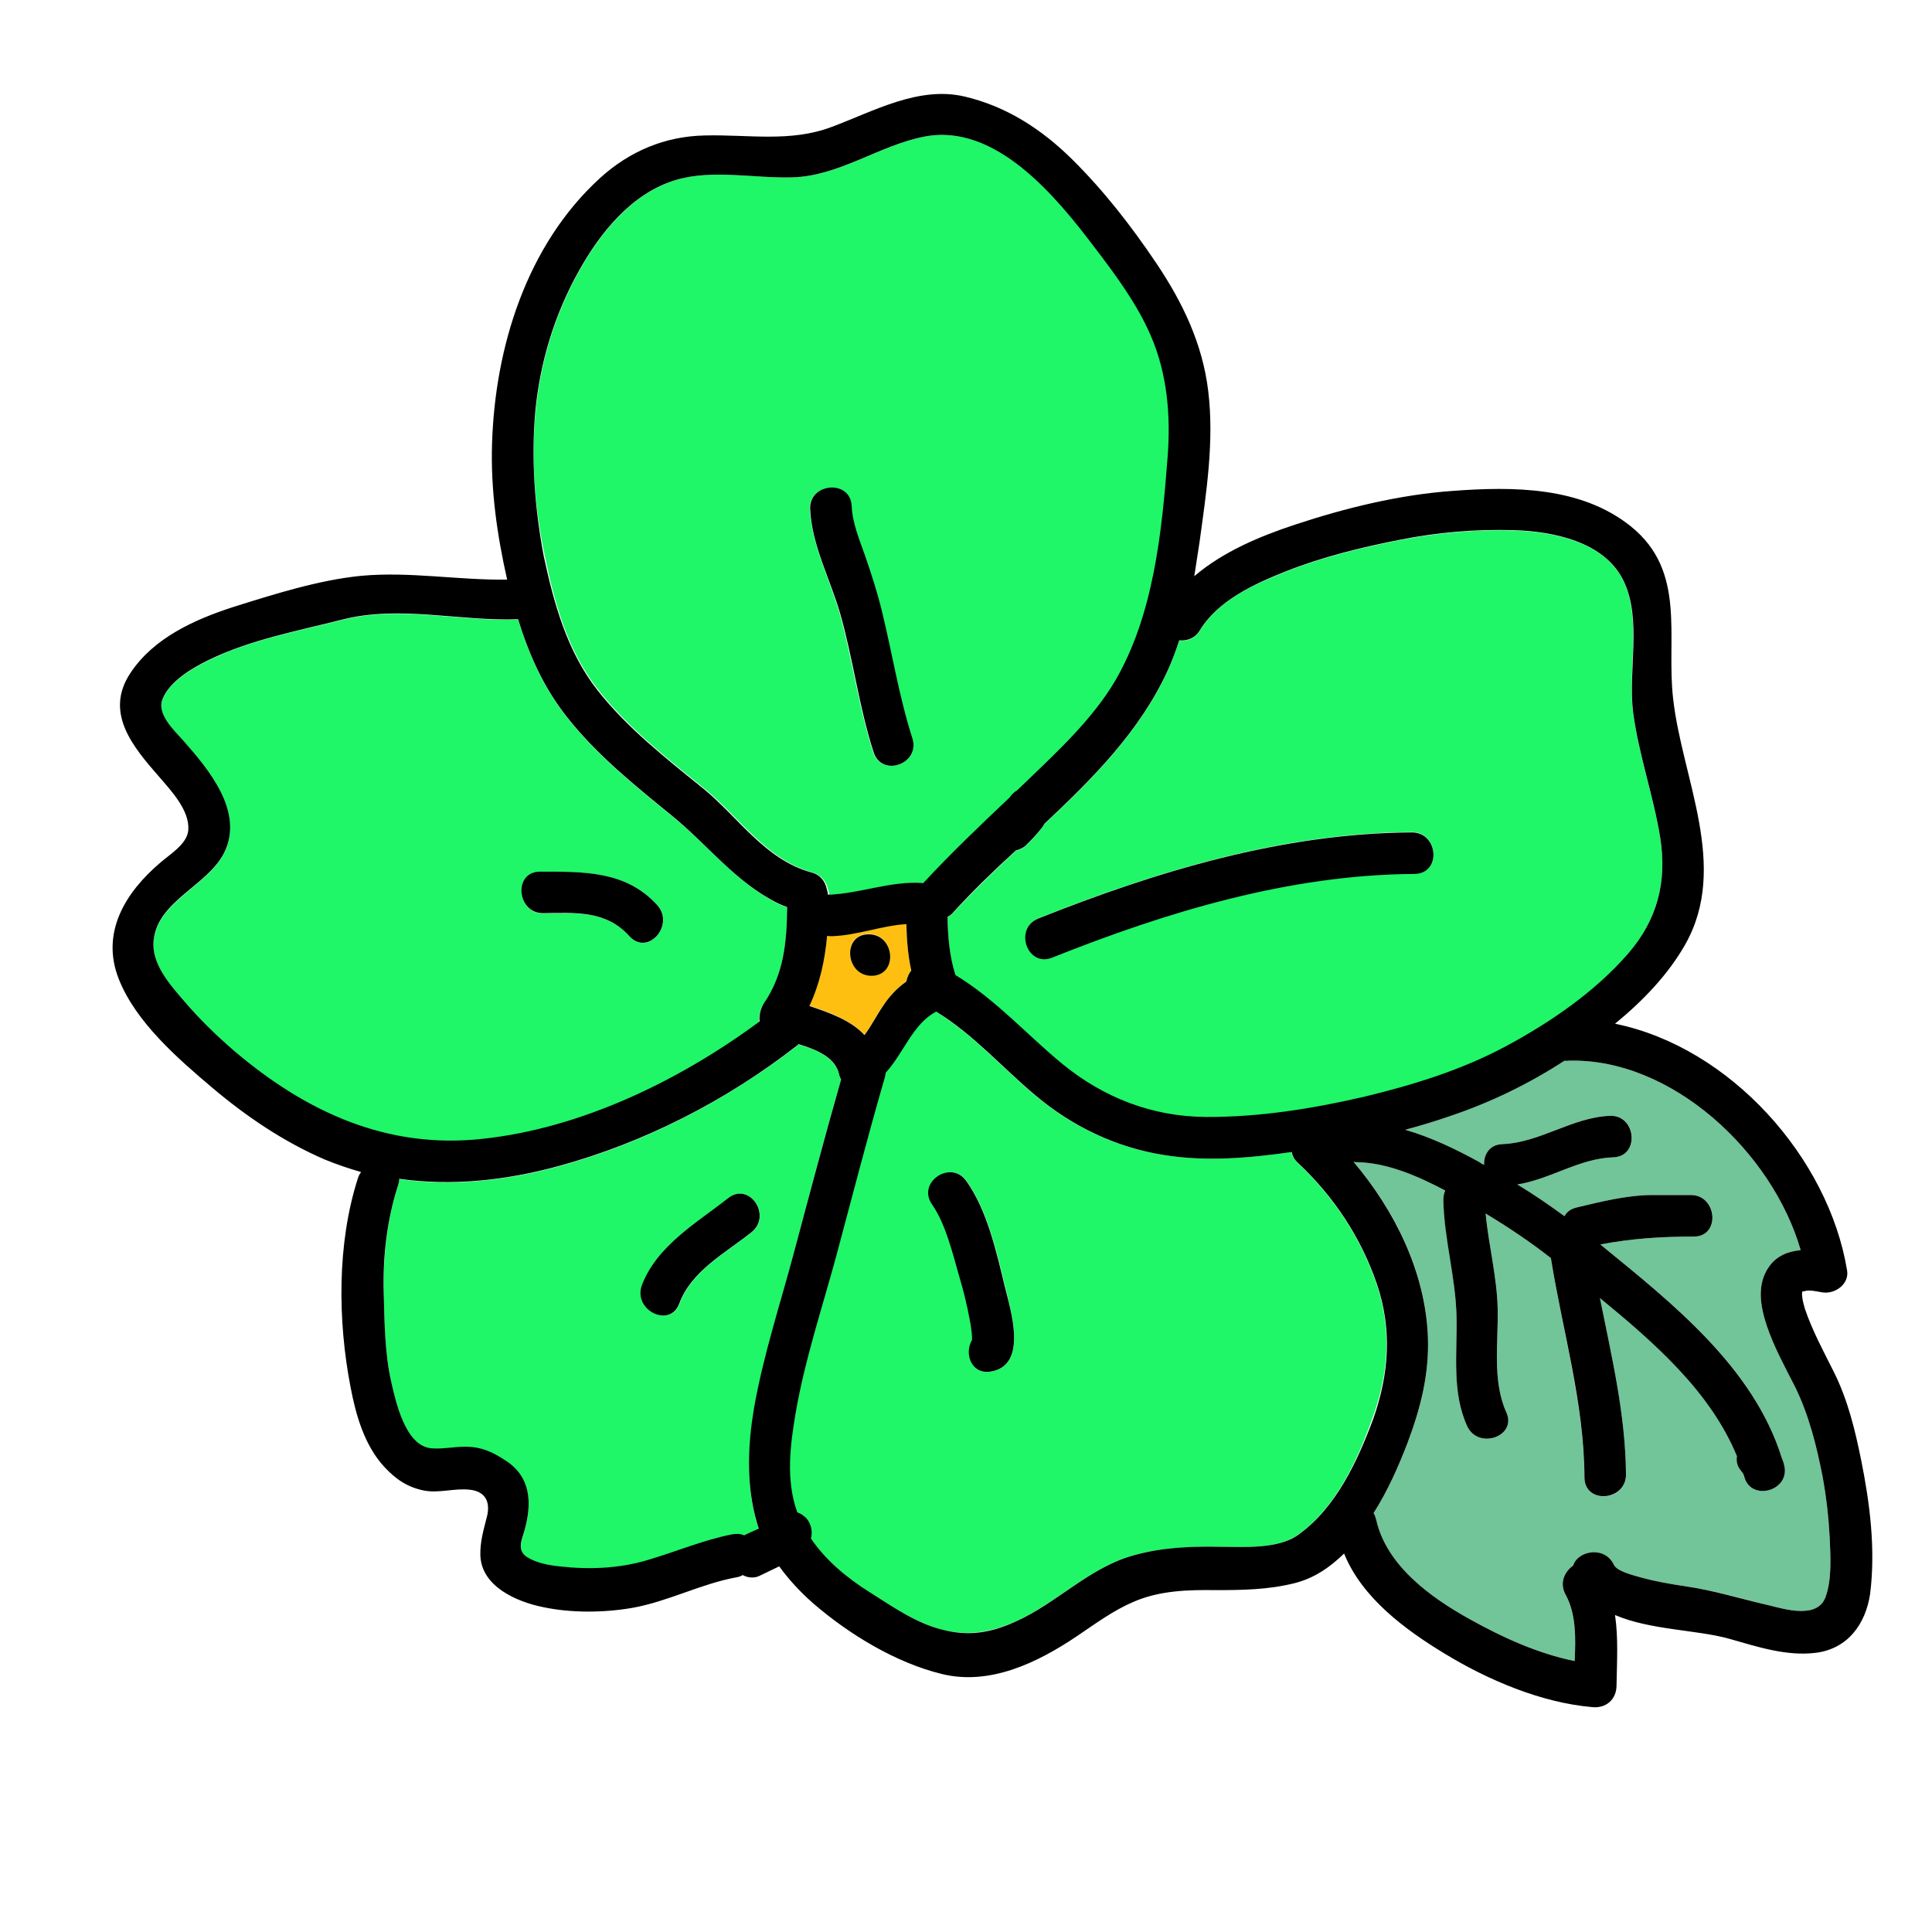 <svg xmlns="http://www.w3.org/2000/svg" xmlns:xlink="http://www.w3.org/1999/xlink" viewBox="0,0,256,256" width="48px" height="48px" fill-rule="nonzero"><g fill="none" fill-rule="nonzero" stroke="none" stroke-width="1" stroke-linecap="butt" stroke-linejoin="miter" stroke-miterlimit="10" stroke-dasharray="" stroke-dashoffset="0" font-family="none" font-weight="none" font-size="none" text-anchor="none" style="mix-blend-mode: normal"><g transform="scale(0.5,0.5)"><path d="M208.6,240.5c-0.8,-0.3 -1.6,-0.6 -2.4,-1c-11.3,-5.7 -18.5,-15.5 -28.1,-23.2c-9.8,-8 -19.8,-16 -27.7,-26c-6.3,-7.9 -10.2,-16.7 -13.1,-26.1c-15.4,0.6 -31.4,-3.8 -46.6,0.1c-11.9,3 -24.4,5.3 -35.4,10.7c-4.3,2.1 -10.3,5.6 -12.2,10.3c-1.7,4 3.1,8.4 5.5,11.1c6.6,7.5 16.1,18.7 10.9,29.5c-4.3,8.9 -17.7,12.9 -18.8,23.5c-0.6,6.1 4.3,11.6 8,15.9c4.3,4.9 8.7,9.3 13.6,13.5c18.9,16 40.3,26 65.5,23.3c26.2,-2.8 52.3,-15.5 73.4,-31.1c-0.2,-1.7 0.2,-3.5 1.2,-4.9c5.4,-8 6.1,-16.5 6.2,-25.6zM166.9,248.2c-6.3,-7 -14.3,-6.2 -22.9,-6.1c-7.1,0 -7.9,-10.9 -0.8,-11c11.4,-0.1 22.8,-0.4 31.1,8.9c4.6,5.1 -2.6,13.5 -7.4,8.2zM440,222.2c-1.8,-11.2 -5.7,-22 -7.2,-33.3c-1.5,-11 2.3,-24.4 -2.5,-34.8c-4.9,-10.5 -18.8,-13.2 -29.2,-13.5c-10.2,-0.3 -20.3,0.6 -30.4,2.6c-10.1,2 -20.3,4.5 -29.9,8.3c-8.3,3.3 -18,7.6 -22.8,15.6c-1.3,2.2 -3.5,2.9 -5.5,2.7c-0.9,2.7 -1.9,5.5 -3.1,8.1c-7.3,15.9 -19.7,28.4 -32.6,40.5c-0.5,0.8 -1.1,1.6 -1.7,2.3c-0.9,1.1 -1.9,2.1 -2.9,3.1c-0.9,0.9 -1.9,1.4 -3,1.7c-5.7,5.3 -11.3,10.7 -16.5,16.3c-0.5,0.6 -1,1 -1.6,1.3c0.1,5.3 0.5,10.4 2.1,15.4c10.6,6.4 18.8,15.8 28.4,23.6c10.9,9 23.7,13.9 37.9,14c14.1,0.1 28.5,-2.2 42.2,-5.4c12.9,-3 25.8,-7.1 37.5,-13.4c11.7,-6.3 23.4,-14.3 32.2,-24.4c7.7,-9 10.4,-19 8.6,-30.7zM375,231.5c-33.2,0.2 -65.5,10 -96.1,22.2c-6.6,2.6 -10.2,-7.8 -3.6,-10.4c31.4,-12.5 64.8,-22.6 98.9,-22.8c7,0 7.9,11 0.8,11z" fill="#1ff668"></path><path d="M210.6,331.3c4,-15.1 7.9,-30.1 12.3,-45.1c-0.2,-0.4 -0.4,-0.8 -0.5,-1.3c-1,-4.6 -5.9,-6.7 -10.8,-8.1c-0.1,0.1 -0.3,0.3 -0.4,0.4c-18.6,14.4 -40.4,25.7 -63.1,31.9c-14,3.8 -28.3,5.4 -42.3,3.4c0,0.5 -0.1,1.1 -0.3,1.7c-3,9.3 -4,19.1 -3.8,28.9c0.2,7.6 0.3,15.8 2,23.3c1.2,5.2 3.7,16.8 10.5,17.5c3.2,0.3 6.4,-0.5 9.6,-0.4c3.9,0.1 6.8,1.5 10.1,3.6c6.9,4.4 7.1,11.4 5.1,18.6c-0.7,2.6 -2,5.2 0.6,7c2.4,1.6 5.7,2.2 8.6,2.5c7.9,0.9 15.9,0.6 23.5,-1.7c7.5,-2.2 14.7,-5.4 22.4,-6.8c1.2,-0.2 2.2,-0.1 3.1,0.3v0c1.3,-0.6 2.6,-1.2 3.9,-1.8c-0.4,-1.1 -0.8,-2.3 -1,-3.4c-2.3,-9.3 -1.9,-18.8 -0.2,-28.2c2.5,-14.5 7,-28.3 10.7,-42.3zM199.2,326.6c-6.9,5.5 -15.9,10.2 -19.1,18.9c-2.5,6.6 -12.3,1.7 -9.9,-4.9c3.9,-10.5 14.5,-16.5 22.9,-23.1c5.5,-4.4 11.6,4.7 6.1,9.1z" fill="#1ff668"></path><path d="M240.2,244.8c-6.6,0.4 -13,3 -19.7,3.2c-0.5,0 -0.9,0 -1.3,-0.1c-0.6,6.5 -1.9,12.6 -4.7,18.6c5.4,1.8 10.9,3.8 14.6,7.7c1.8,-2.4 3.2,-5.2 4.9,-7.7c1.8,-2.6 3.8,-4.7 6.2,-6.5c0.2,-1 0.6,-2.1 1.3,-2.9c-0.9,-4 -1.2,-8.1 -1.3,-12.3zM231,258.5c-7.1,0 -7.9,-11 -0.8,-11c7,0.1 7.9,11 0.8,11z" fill="#febf10"></path><path d="M484.9,407.6c-0.3,-5.5 -0.9,-10.9 -1.9,-16.3c-1.6,-8.2 -3.5,-16.3 -7.3,-23.8c-2.6,-5.3 -5.6,-10.6 -7.5,-16.2c-1.7,-5.2 -2.7,-10.8 0.6,-15.6c2,-2.9 5.1,-4.1 8.4,-4.4c-7.5,-26 -34.3,-51.1 -61.7,-50.2c-0.3,0 -0.6,0 -0.9,0c-9.4,6 -19.6,10.9 -30.1,14.6c-4,1.4 -8,2.6 -12.1,3.7c6.9,2 13.5,5.3 19.7,8.6c0.4,0.2 0.8,0.4 1.2,0.7c-0.1,-2.7 1.4,-5.4 4.9,-5.5c10,-0.4 18.3,-7.1 28.5,-7.5c7.1,-0.2 7.9,10.7 0.8,11c-9,0.3 -16.6,5.8 -25.4,7.2c4.3,2.7 8.5,5.4 12.5,8.4c0.6,-1.1 1.6,-1.9 3.2,-2.3c6.3,-1.5 13.6,-3.3 20,-3.3h10.3c7.1,0 7.9,11 0.8,11c-8.5,0 -16.5,0.5 -24.8,2.1c19,15.5 40.6,32.4 48.1,56.6c0.4,0.9 0.7,1.9 0.8,2.9c0.6,6.1 -9,8.3 -10.7,2.2c-0.1,-0.3 -0.2,-0.6 -0.3,-0.9c-0.1,-0.1 -0.3,-0.4 -0.6,-0.8c-1,-1.3 -1.3,-2.7 -1.1,-3.9c-6.9,-17.2 -21.9,-30.2 -36.3,-41.9c3.1,15.5 6.8,30.9 6.9,46.8c0.1,7.1 -10.9,7.9 -11,0.8c-0.2,-19.8 -5.8,-38.7 -8.9,-58.2c-5.5,-4.3 -11.3,-8.2 -17.3,-11.8c0.8,8.4 3,16.7 3.2,25.2c0.2,9 -1.5,19.1 2.3,27.5c2.9,6.5 -7.5,10 -10.4,3.6c-4.1,-9 -2.6,-19.3 -2.8,-28.8c-0.2,-10.5 -3.2,-20.6 -3.5,-31.1c0,-0.9 0.2,-1.8 0.5,-2.5c-7.2,-3.8 -15.1,-7.3 -23.1,-7.5c-0.4,0 -0.8,-0.1 -1.2,-0.1c11,12.9 19.1,29.2 19.7,46.2c0.4,10 -1.9,19 -5.4,28.3c-2.4,6.4 -5.3,12.8 -9,18.6c0.3,0.5 0.5,1.1 0.7,1.7c2.7,12.2 14.5,20.7 24.8,26.4c8.6,4.8 18,9.1 27.8,11.1c0.3,-6.1 0.4,-12.4 -2.4,-17.6c-1.7,-3.1 -0.3,-6.1 2,-7.7c1.2,-4 8.3,-5.2 10.8,-0.2c0.9,1.8 5.3,2.9 7,3.3c4,1.1 8,1.8 12.1,2.4c7.5,1.1 14.5,3.2 21.9,5c4.5,1.1 13,3.7 15.1,-2.2c1.7,-4.7 1.3,-10.7 1.1,-15.6z" fill="#71c598"></path><path d="M305,88.8c-3.6,-8.3 -9.3,-16 -14.8,-23.2c-10,-13.2 -26.1,-33.1 -45.1,-29.4c-12.1,2.3 -22.6,10.5 -35.1,10.8c-9.9,0.3 -21.1,-2.2 -30.8,0.7c-11.7,3.5 -20.1,14 -25.8,24.3c-6.3,11.3 -10.1,23.7 -11.4,36.6c-1.3,12.9 -0.3,26.1 2.4,38.8c2.6,12.6 6.1,25.3 14.3,35.6c7.9,10 18.1,18 28,26c9.3,7.6 16.3,18.8 28.6,22.2c2.4,0.7 3.7,2.5 4.1,4.4c0.2,0.4 0.3,0.9 0.3,1.5h0.1c8.6,-0.3 16.5,-3.6 25.2,-3.1c7.3,-7.9 15.1,-15.3 22.9,-22.7c0.5,-0.8 1.2,-1.4 2,-1.9c0.8,-0.8 1.6,-1.5 2.4,-2.3c8.4,-8.2 17.6,-16.6 23.6,-26.8c10.1,-17.3 12.3,-39.1 13.8,-58.8c0.6,-11.2 -0.2,-22.4 -4.7,-32.7zM231.4,199.4c-3.9,-12.1 -5.5,-24.7 -8.9,-36.9c-2.6,-8.9 -7.4,-18.2 -7.9,-27.5c-0.3,-7.1 10.7,-7.9 11,-0.8c0.2,4.6 2.1,9 3.6,13.3c1.8,4.9 3.3,9.9 4.5,14.9c2.7,11.1 4.5,22.5 8,33.4c2.2,6.7 -8.1,10.3 -10.3,3.6zM364.8,340.3c-4.2,-12.3 -11.4,-23.2 -20.9,-32.1c-0.9,-0.9 -1.5,-1.9 -1.7,-2.9c-11.2,1.6 -22.6,2.6 -33.8,0.8c-12.7,-2 -24.4,-7.6 -34.2,-15.9c-8.7,-7.3 -16.4,-16.1 -26.2,-22.1c-6.2,3.2 -8.6,11 -13.4,16.2c0,0.4 -0.1,0.8 -0.2,1.2c-4.6,15.9 -8.8,31.8 -13,47.8c-3.6,13.6 -8.1,27 -10.6,40.9c-1.5,8.6 -2.7,18.1 0.4,26.6c0.7,0.2 1.3,0.6 1.9,1.1c1.5,1.4 2.3,3.8 1.7,5.8c3.9,5.8 9.6,10.5 15.5,14.2c6,3.8 12.5,8.2 19.4,10c6.9,1.7 12.7,0.7 19.2,-2.1c11.1,-4.9 19.8,-14.5 31.7,-17.7c7.3,-2 14.5,-2.2 22,-2.2c6.4,0 15.8,0.8 21.4,-3.2c10,-7.2 15.6,-19.4 19.6,-30.6c4.4,-11.9 5.3,-23.7 1.2,-35.8zM262.5,363.5c-5.1,0.8 -6.9,-4.9 -4.8,-8.4c0,-0.3 0,-0.6 0,-0.8c-0.1,-1.5 -0.3,-3 -0.6,-4.5c-0.7,-3.8 -1.7,-7.5 -2.7,-11.2c-1.8,-6.3 -3.7,-14.3 -7.3,-19.4c-4.1,-5.8 5,-11.9 9.1,-6.2c5.5,7.8 8,18.9 10.2,28c1.4,6.2 6.2,21 -3.9,22.5z" fill="#1ff668"></path><path d="M493.2,386.8c-1.6,-7.9 -3.5,-15.7 -7.1,-23c-2.8,-5.6 -5.8,-11.1 -7.8,-17c-0.3,-1.1 -0.6,-2.1 -0.7,-3.2c-0.1,-0.5 0,-1.1 0,-1.3c0.1,0 0.2,-0.1 0.5,-0.1c1.4,-0.5 3.5,0.1 4.9,0.3c3.3,0.5 7.1,-2.2 6.5,-5.8c-4.9,-29.9 -31,-59.2 -61.5,-65.4c7.3,-6 14,-12.9 18.6,-21c11.7,-20.7 -0.8,-43.8 -3.2,-65.1c-1.9,-16.3 3.7,-33.7 -11.2,-45.7c-13.2,-10.6 -31.2,-10.6 -47.3,-9.4c-14,1 -28.3,4.5 -41.6,8.9c-9.4,3.1 -19.2,7.2 -26.8,13.7c0.5,-3 0.9,-6.1 1.4,-9.1c1.8,-13.2 3.9,-26.6 2.3,-39.9c-1.5,-12.6 -6.8,-23.6 -13.8,-34c-6.6,-9.8 -13.9,-19.2 -22.3,-27.5c-8.1,-8 -17.4,-14 -28.4,-16.6c-12.2,-2.9 -24.2,3.9 -35.2,8c-11,4.2 -22.2,2 -33.7,2.3c-10.6,0.2 -20,4.2 -27.8,11.3c-19.4,17.7 -27.8,44.7 -28.6,70.3c-0.4,12.1 1.3,24.2 4,36.1c-12.9,0.2 -25.8,-2.2 -38.7,-1c-11.2,1.1 -23.2,4.9 -34,8.3c-10.2,3.3 -21,8.2 -27.1,17.4c-7.1,10.6 0.7,19.7 7.7,27.7c3.1,3.6 8,8.8 7.6,14c-0.3,3.7 -4.9,6.4 -7.4,8.6c-9.3,7.9 -15.9,18.6 -11,30.9c4.5,11.4 15.7,21.1 24.8,28.8c9,7.6 18.9,14.3 29.8,19c3.2,1.3 6.4,2.4 9.6,3.3c-0.4,0.5 -0.7,1.1 -0.9,1.8c-5.5,17.2 -5.3,37.6 -1.9,55.2c1.4,7.4 3.7,15.5 9,21.2c3,3.2 6,5.3 10.4,6.2c4.1,0.8 8.2,-0.7 12.3,-0.2c4.2,0.5 5.3,3.4 4.5,6.9c-0.9,3.6 -1.9,6.8 -1.8,10.5c0.3,8.3 9.7,12.3 16.6,13.7c7.5,1.6 16.2,1.5 23.7,0.2c9.5,-1.7 18.2,-6.4 27.6,-8.1c0.6,-0.1 1.2,-0.3 1.6,-0.6c1.3,0.7 2.9,0.9 4.3,0.3c1.8,-0.9 3.6,-1.7 5.4,-2.6c2.6,3.6 5.7,6.9 9,9.8c9.5,8.2 21.8,15.7 34,18.7c12.8,3.2 25.5,-3 35.9,-10c4.9,-3.3 9.6,-6.8 15,-9.1c6.9,-3 14.4,-3.2 21.7,-3.1c7.1,0 13.9,-0.1 20.8,-1.8c5.3,-1.3 9.5,-4.2 13.3,-7.9c4.7,11.7 16.2,20.2 26.6,26.5c11.5,7 25.5,13 39.1,14.2c3.7,0.4 6.5,-2 6.5,-5.8c0.1,-6.3 0.5,-12.5 -0.4,-18.6c9.3,4 21.8,3.9 30.3,6.3c7.4,2.1 15.2,4.7 23,3.7c8.4,-1.1 13.1,-7.6 14.3,-15.6c1.5,-12 -0.1,-24.2 -2.4,-35.6zM318,167c4.8,-7.9 14.5,-12.3 22.8,-15.6c9.6,-3.8 19.8,-6.3 29.9,-8.3c10,-2 20.1,-2.9 30.4,-2.6c10.4,0.3 24.2,3 29.2,13.5c4.9,10.3 1.1,23.7 2.5,34.8c1.5,11.3 5.4,22.1 7.2,33.3c1.8,11.7 -0.8,21.7 -8.6,30.7c-8.8,10.1 -20.5,18.1 -32.2,24.4c-11.7,6.3 -24.6,10.3 -37.5,13.4c-13.7,3.2 -28.1,5.5 -42.2,5.4c-14.2,-0.1 -27,-5.1 -37.9,-14c-9.5,-7.8 -17.8,-17.2 -28.4,-23.6c-1.6,-5.1 -2,-10.2 -2.1,-15.4c0.6,-0.3 1.1,-0.7 1.6,-1.3c5.1,-5.6 10.7,-11 16.5,-16.3c1.1,-0.3 2.2,-0.8 3,-1.7c1,-1 2,-2 2.9,-3.1c0.6,-0.7 1.2,-1.4 1.7,-2.3c12.9,-12.1 25.3,-24.6 32.6,-40.5c1.2,-2.6 2.2,-5.3 3.1,-8.1c2,0.2 4.2,-0.5 5.5,-2.7zM141.9,108.6c1.3,-12.9 5.1,-25.3 11.4,-36.6c5.7,-10.3 14.1,-20.8 25.8,-24.3c9.7,-2.9 20.9,-0.4 30.8,-0.7c12.5,-0.3 23.1,-8.5 35.1,-10.8c19,-3.7 35.1,16.2 45.1,29.4c5.5,7.2 11.2,14.9 14.8,23.2c4.5,10.3 5.4,21.6 4.5,32.7c-1.5,19.6 -3.7,41.4 -13.8,58.8c-6,10.2 -15.2,18.7 -23.6,26.8c-0.8,0.8 -1.6,1.5 -2.4,2.3c-0.8,0.5 -1.5,1.1 -2,1.9c-7.8,7.4 -15.6,14.8 -22.9,22.7c-8.7,-0.6 -16.6,2.8 -25.2,3.1h-0.1c0,-0.6 -0.2,-1 -0.3,-1.5c-0.4,-2 -1.7,-3.8 -4.1,-4.4c-12.3,-3.4 -19.3,-14.6 -28.6,-22.2c-9.9,-8 -20.1,-16 -28,-26c-8.1,-10.3 -11.6,-23 -14.3,-35.6c-2.4,-12.7 -3.4,-25.9 -2.2,-38.8zM241.5,257.2c-0.7,0.8 -1.1,1.9 -1.3,2.9c-2.4,1.7 -4.5,3.9 -6.2,6.5c-1.7,2.5 -3.1,5.3 -4.9,7.7c-3.6,-3.9 -9.2,-5.9 -14.6,-7.7c2.8,-6 4.1,-12.1 4.7,-18.6c0.4,0.1 0.9,0.1 1.3,0.1c6.6,-0.2 13.1,-2.8 19.7,-3.2c0.1,4.1 0.4,8.2 1.3,12.3zM62.3,278.7c-4.9,-4.2 -9.4,-8.6 -13.6,-13.5c-3.7,-4.3 -8.6,-9.8 -8,-15.9c1,-10.6 14.5,-14.6 18.8,-23.5c5.2,-10.8 -4.3,-22 -10.9,-29.5c-2.4,-2.7 -7.2,-7.1 -5.5,-11.1c1.9,-4.7 7.9,-8.2 12.2,-10.3c11.1,-5.4 23.6,-7.7 35.4,-10.7c15.2,-3.9 31.2,0.5 46.6,-0.1c2.9,9.4 6.8,18.2 13.1,26.1c7.9,10 17.9,18 27.7,26c9.6,7.8 16.8,17.6 28.1,23.2c0.8,0.4 1.6,0.7 2.4,1c-0.1,9.1 -0.8,17.6 -6.1,25.4c-0.9,1.4 -1.4,3.2 -1.2,4.9c-21.1,15.6 -47.2,28.3 -73.4,31.1c-25.3,2.8 -46.7,-7.1 -65.6,-23.1zM200.1,401.7c0.3,1.2 0.6,2.3 1,3.4c-1.3,0.6 -2.6,1.1 -3.9,1.8v0c-0.8,-0.4 -1.8,-0.5 -3.1,-0.3c-7.7,1.5 -14.9,4.6 -22.4,6.8c-7.6,2.3 -15.6,2.6 -23.5,1.7c-2.8,-0.3 -6.1,-0.9 -8.6,-2.5c-2.6,-1.8 -1.4,-4.3 -0.6,-7c2,-7.2 1.8,-14.2 -5.1,-18.6c-3.2,-2.1 -6.1,-3.5 -10.1,-3.6c-3.2,-0.1 -6.4,0.7 -9.6,0.4c-6.8,-0.7 -9.3,-12.3 -10.5,-17.5c-1.7,-7.4 -1.8,-15.7 -2,-23.3c-0.3,-9.8 0.8,-19.6 3.8,-28.9c0.2,-0.6 0.3,-1.2 0.3,-1.7c14,2 28.4,0.4 42.3,-3.4c22.7,-6.2 44.5,-17.4 63.1,-31.9c0.2,-0.1 0.3,-0.3 0.4,-0.4c4.9,1.5 9.8,3.5 10.8,8.1c0.1,0.5 0.3,0.9 0.5,1.3c-4.3,15 -8.3,30.1 -12.3,45.1c-3.7,14 -8.3,27.8 -10.8,42.1c-1.6,9.5 -2,19.1 0.3,28.4zM344.1,406.7c-5.5,4 -14.9,3.2 -21.4,3.2c-7.5,-0.1 -14.7,0.2 -22,2.2c-12,3.2 -20.6,12.8 -31.7,17.7c-6.4,2.9 -12.3,3.9 -19.2,2.1c-7,-1.7 -13.4,-6.2 -19.4,-10c-5.9,-3.7 -11.6,-8.4 -15.5,-14.2c0.6,-2 -0.1,-4.5 -1.7,-5.8c-0.6,-0.5 -1.2,-0.9 -1.9,-1.1c-3.1,-8.5 -1.9,-17.9 -0.4,-26.6c2.4,-13.8 6.9,-27.3 10.6,-40.9c4.3,-16 8.4,-32 13,-47.8c0.1,-0.4 0.2,-0.8 0.2,-1.2c4.8,-5.2 7.2,-13 13.4,-16.2c9.7,5.9 17.5,14.8 26.2,22.1c9.8,8.3 21.5,13.9 34.2,15.9c11.2,1.8 22.6,0.8 33.8,-0.8c0.2,1 0.7,2 1.7,2.9c9.5,8.9 16.7,19.8 20.9,32.1c4.1,12.1 3.2,23.9 -1,35.8c-4.2,11.2 -9.8,23.4 -19.8,30.6zM483.8,423.2c-2.1,5.9 -10.7,3.3 -15.1,2.2c-7.4,-1.7 -14.4,-3.9 -21.9,-5c-4.1,-0.6 -8.1,-1.3 -12.1,-2.4c-1.7,-0.5 -6.1,-1.5 -7,-3.3c-2.4,-5.1 -9.6,-3.8 -10.8,0.2c-2.3,1.6 -3.7,4.6 -2,7.7c2.8,5.1 2.7,11.5 2.4,17.6c-9.8,-2 -19.2,-6.3 -27.8,-11.1c-10.3,-5.7 -22.1,-14.2 -24.8,-26.4c-0.2,-0.7 -0.4,-1.3 -0.7,-1.7c3.7,-5.8 6.6,-12.3 9,-18.6c3.5,-9.3 5.8,-18.3 5.4,-28.3c-0.7,-17 -8.7,-33.2 -19.7,-46.2c0.4,0.1 0.8,0.1 1.2,0.1c7.9,0.2 15.9,3.7 23.1,7.5c-0.3,0.7 -0.5,1.5 -0.5,2.5c0.2,10.4 3.3,20.6 3.5,31.1c0.2,9.6 -1.3,19.8 2.8,28.8c2.9,6.4 13.3,2.8 10.4,-3.6c-3.8,-8.4 -2.1,-18.6 -2.3,-27.5c-0.2,-8.5 -2.4,-16.8 -3.2,-25.2c6,3.6 11.8,7.5 17.3,11.8c3.1,19.4 8.8,38.3 8.9,58.2c0.1,7.1 11,6.2 11,-0.8c-0.1,-15.9 -3.8,-31.3 -6.9,-46.8c14.4,11.8 29.3,24.8 36.3,41.9c-0.2,1.2 0,2.6 1.1,3.9c0.3,0.4 0.5,0.7 0.6,0.8c0.1,0.3 0.2,0.6 0.3,0.9c1.7,6.1 11.2,3.9 10.7,-2.2c-0.1,-1 -0.4,-2 -0.8,-2.9c-7.5,-24.1 -29.1,-41.1 -48.1,-56.6c8.3,-1.6 16.3,-2.1 24.8,-2.1c7.1,0 6.2,-11 -0.8,-11h-10.3c-6.5,0 -13.7,1.8 -20,3.3c-1.6,0.4 -2.6,1.2 -3.2,2.3c-4.1,-3 -8.2,-5.8 -12.5,-8.4c8.8,-1.4 16.4,-6.9 25.4,-7.2c7.1,-0.2 6.2,-11.2 -0.8,-11c-10.1,0.4 -18.5,7.1 -28.5,7.5c-3.5,0.1 -5,2.8 -4.9,5.5c-0.4,-0.2 -0.8,-0.4 -1.2,-0.7c-6.2,-3.4 -12.8,-6.6 -19.7,-8.6c4.1,-1.1 8.1,-2.3 12.1,-3.7c10.6,-3.6 20.7,-8.5 30.1,-14.6c0.3,0 0.6,0.1 0.9,0c27.4,-0.9 54.2,24.2 61.7,50.2c-3.3,0.3 -6.4,1.5 -8.4,4.4c-3.3,4.7 -2.3,10.4 -0.6,15.6c1.9,5.6 4.8,10.9 7.5,16.2c3.7,7.5 5.7,15.6 7.3,23.8c1,5.4 1.6,10.8 1.9,16.3c0.2,4.9 0.6,10.9 -1.1,15.6z" fill="#000000"></path><path d="M230.2,247.6c-7.1,0 -6.2,11 0.8,11c7.1,-0.1 6.2,-11 -0.8,-11zM374.1,220.6c-34.1,0.2 -67.5,10.3 -98.9,22.8c-6.6,2.6 -3,13 3.6,10.4c30.6,-12.2 62.9,-22 96.1,-22.2c7.2,-0.1 6.3,-11.1 -0.8,-11zM241.8,195.7c-3.5,-10.9 -5.3,-22.3 -8,-33.4c-1.2,-5 -2.8,-10 -4.5,-14.9c-1.5,-4.3 -3.4,-8.7 -3.6,-13.3c-0.3,-7.1 -11.3,-6.2 -11,0.8c0.4,9.4 5.3,18.6 7.9,27.5c3.5,12.2 5,24.8 8.9,36.9c2.1,6.8 12.4,3.2 10.3,-3.6zM174.2,239.9c-8.3,-9.2 -19.6,-8.9 -31.1,-8.9c-7.1,0 -6.2,11 0.8,11c8.6,-0.1 16.7,-0.8 22.9,6.1c4.9,5.4 12.1,-3 7.4,-8.2zM266.3,341c-2.2,-9.1 -4.7,-20.3 -10.2,-28c-4.1,-5.8 -13.2,0.3 -9.1,6.2c3.6,5.1 5.5,13.1 7.3,19.4c1.1,3.7 2,7.4 2.7,11.2c0.3,1.5 0.5,3 0.6,4.5c0,0.3 0,0.6 0,0.8c-2.1,3.5 -0.3,9.1 4.8,8.4c10.2,-1.5 5.4,-16.3 3.9,-22.5zM193,317.5c-8.4,6.6 -18.9,12.6 -22.9,23.1c-2.4,6.6 7.4,11.5 9.9,4.9c3.2,-8.7 12.2,-13.4 19.1,-18.9c5.6,-4.4 -0.5,-13.5 -6.1,-9.1z" fill="#000000"></path></g></g></svg>